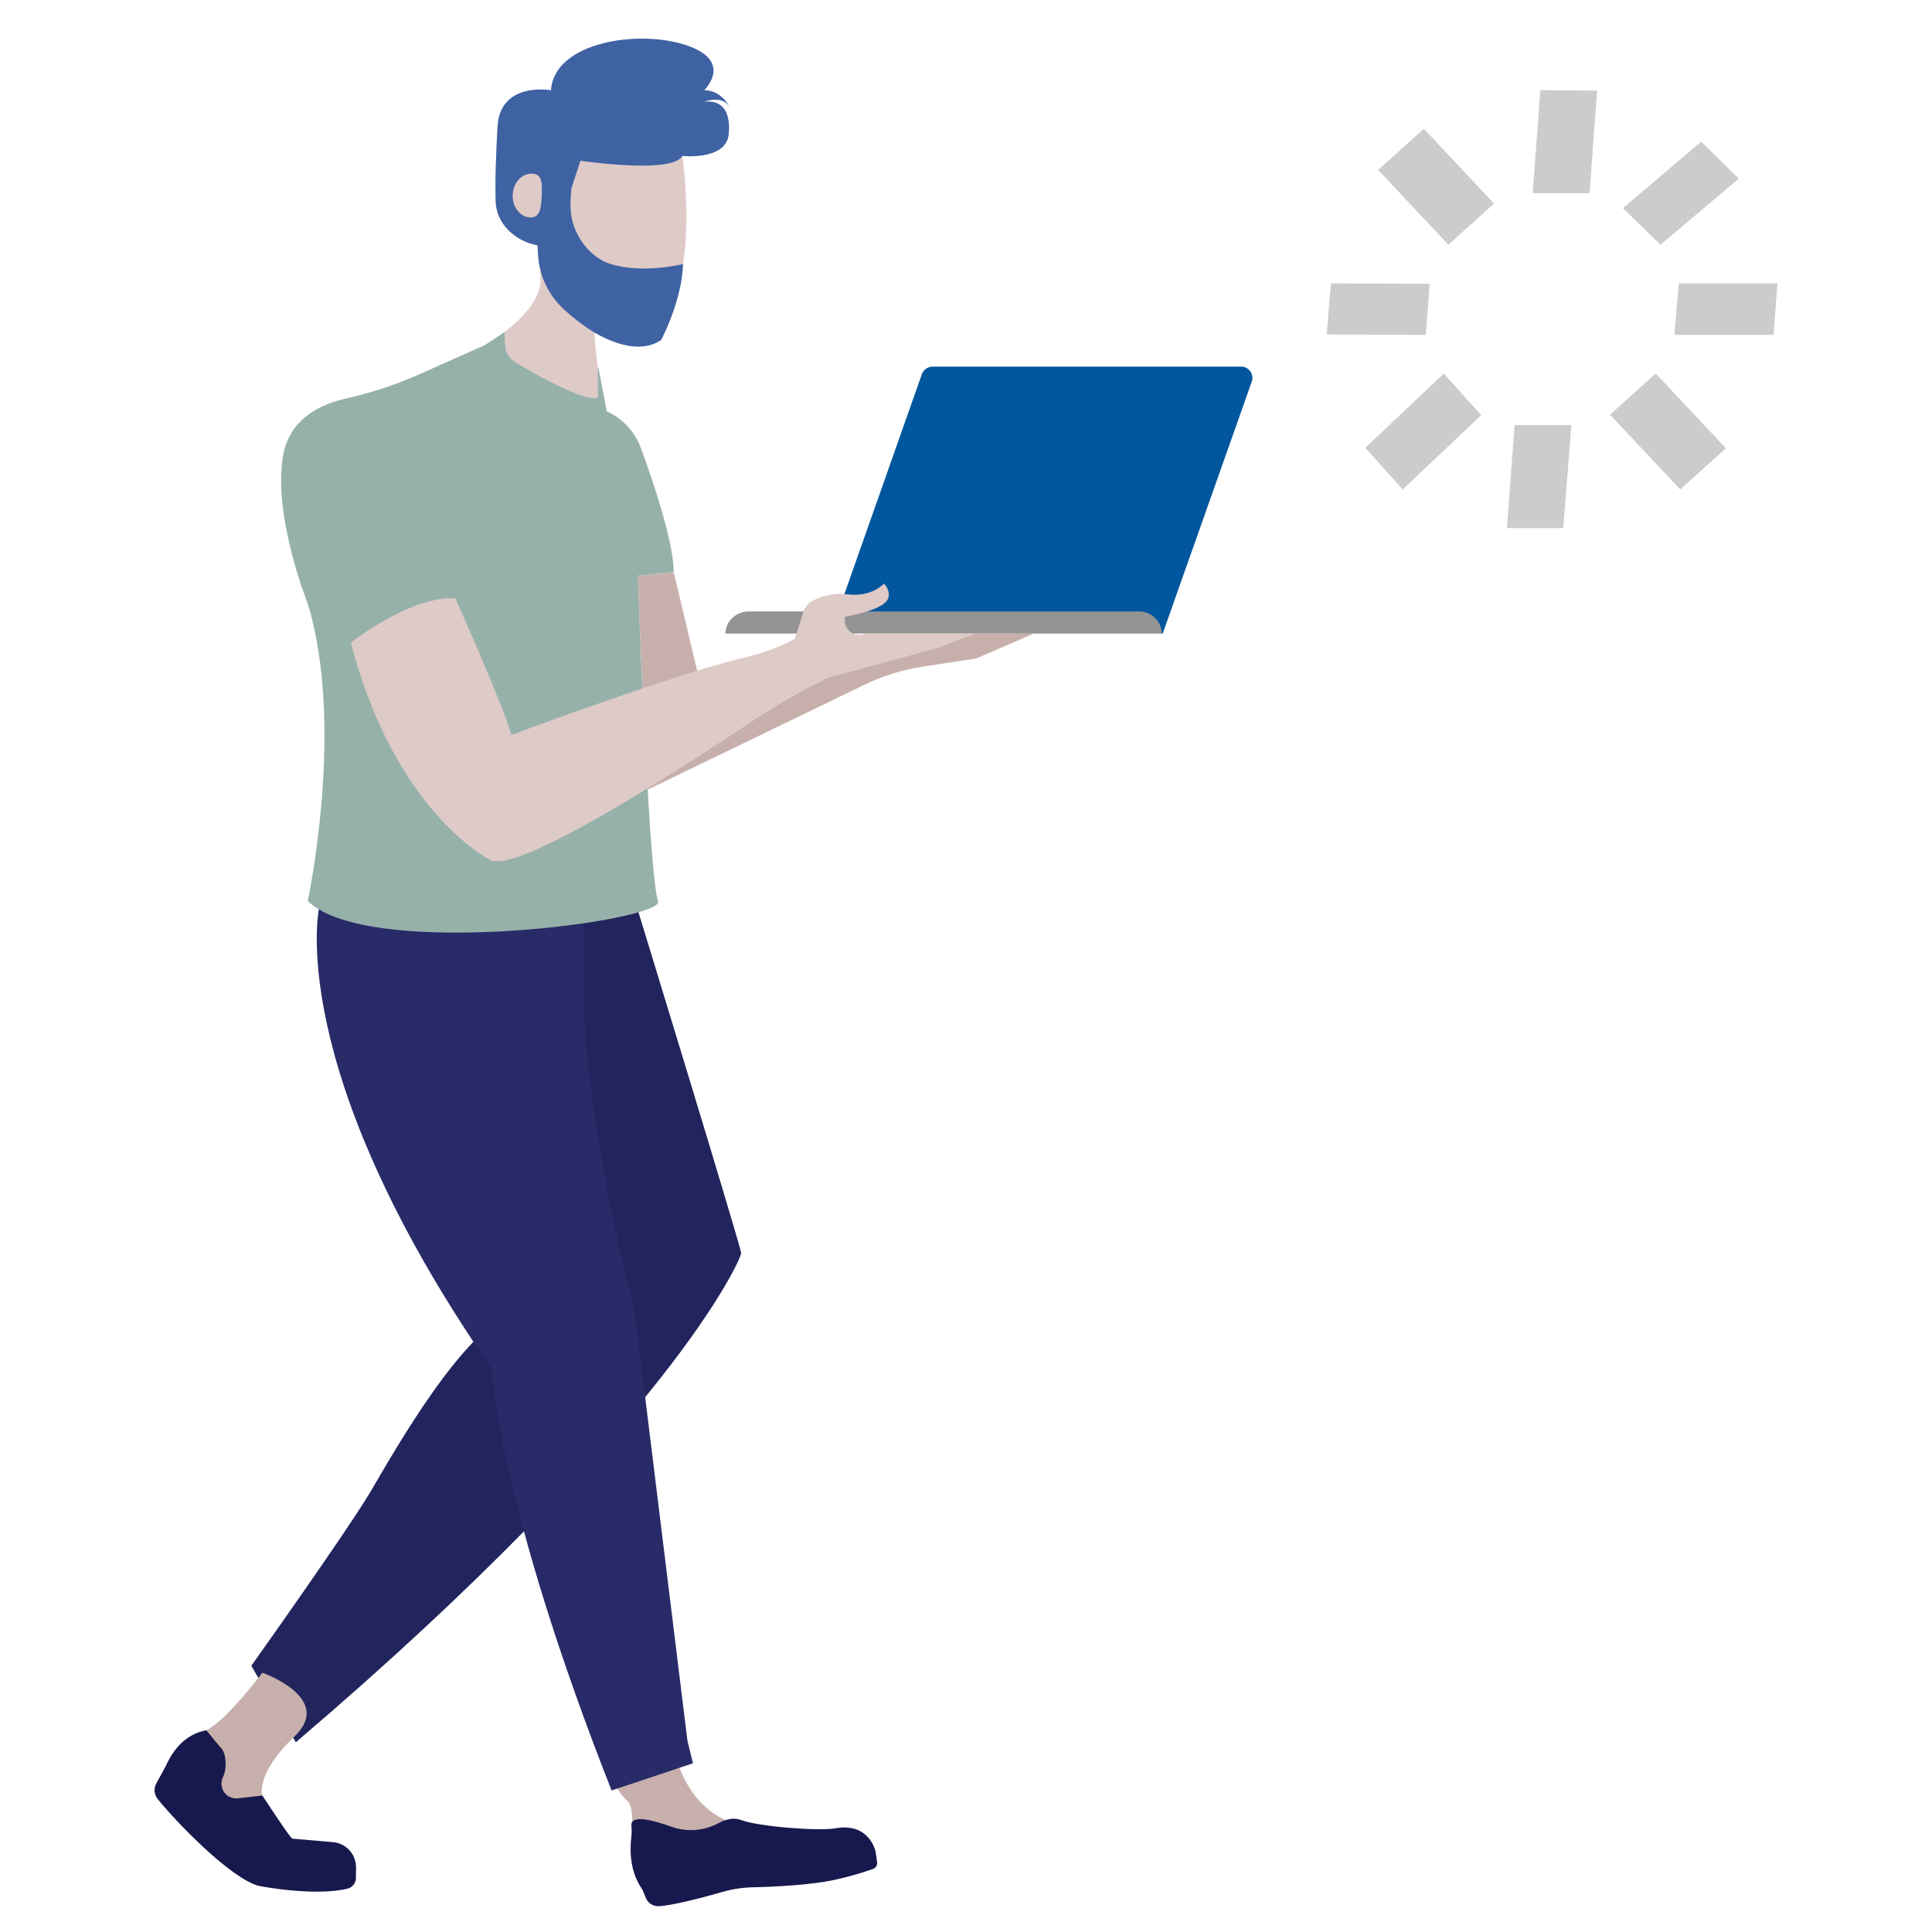 <svg width="150" height="150" viewBox="0 0 150 150" fill="none" xmlns="http://www.w3.org/2000/svg" style="width: 200px; height: 200px;"><style>
     .loading20-a {animation:loading20-pulse 1s infinite linear; opacity: .2;}
     .loading20-b {animation:loading20-pulse 1s 143ms infinite linear; opacity: .2;}
     .loading20-c {animation:loading20-pulse 1s 286ms infinite linear; opacity: .2;}
     .loading20-d {animation:loading20-pulse 1s 429ms infinite linear; opacity: .2;}
     .loading20-e {animation:loading20-pulse 1s 572ms infinite linear; opacity: .2;}
     .loading20-f {animation:loading20-pulse 1s 715ms infinite linear; opacity: .2;}
     .loading20-g {animation:loading20-pulse 1s 858ms infinite linear; opacity: .2;}
     .loading20-h {animation:loading20-pulse 1s 1s infinite linear; opacity: .2;}
     @keyframes loading20-pulse {
         0%{opacity: .2;}
         30%{opacity: 1;}
         50%{opacity: .2;}
         100%{opacity: .2;}
     }
     @media (prefers-reduced-motion: reduce) {
         .loading20-a, .loading20-b, .loading20-c, .loading20-d, .loading20-e, .loading20-f, .loading20-g, .loading20-h {
             animation: none;
         }
     }
    </style><path class="fillCls10" d="M49.292 69.912C49.292 69.912 57.543 96.847 57.543 97.294C57.543 97.742 52.031 110.484 22.966 135.272L19.512 129.33C19.512 129.33 27.028 118.771 28.818 115.728C30.608 112.686 35.887 103.29 39.914 101.858C43.941 100.426 32.398 72.4 32.398 72.4L49.292 69.912Z" fill="#22245E" stroke-width="2px" style="animation-duration: 1s;"></path><path class="fillCls9" d="M12.835 137.187L12.137 138.458C12.031 138.648 11.985 138.866 12.004 139.083C12.023 139.3 12.107 139.506 12.244 139.675C13.569 141.339 17.864 145.832 20.101 146.422C20.101 146.422 24.36 147.263 26.973 146.637C27.163 146.592 27.331 146.485 27.451 146.332C27.572 146.179 27.637 145.99 27.636 145.796V144.937L20.101 143.738L15.448 140.48L13.926 136.758L12.835 137.187Z" fill="#17184D" stroke-width="2px" style="animation-duration: 1s;"></path><path class="fillCls3" d="M20.369 129.867C20.369 129.867 17.631 133.536 16.02 134.341C15.041 134.853 14.293 135.716 13.926 136.758L19.51 142.485L20.369 139.406C20.369 139.406 19.778 137.778 22.874 134.807C25.97 131.836 20.369 129.867 20.369 129.867Z" fill="rgba(199,176,172,1)" stroke-width="2px" style="animation-duration: 1s;"></path><path class="fillCls9" d="M20.371 139.407C20.371 139.407 22.555 142.753 22.698 142.753L25.848 143.022C26.33 143.062 26.781 143.28 27.112 143.634C27.443 143.988 27.63 144.452 27.637 144.937C27.637 145.044 27.619 145.134 27.619 145.223C27.619 145.313 23.807 146.333 20.407 145.313C20.407 145.313 12.89 139.854 12.586 137.921C12.586 137.921 13.338 134.807 16.022 134.342L17.096 135.648C17.615 136.078 17.615 137.384 17.311 137.975C17.189 138.226 17.163 138.512 17.235 138.782C17.307 139.051 17.474 139.286 17.704 139.442V139.442C17.932 139.591 18.204 139.655 18.474 139.621L20.371 139.407Z" fill="#17184D" stroke-width="2px" style="animation-duration: 1s;"></path><path class="fillCls9" d="M49.543 145.849L50.116 147.299C50.194 147.517 50.341 147.703 50.535 147.829C50.729 147.955 50.959 148.014 51.19 147.997C52.048 147.943 53.999 147.496 56.093 146.887C56.85 146.669 57.632 146.549 58.42 146.529C60.12 146.493 63.27 146.35 65.239 145.849C66.105 145.647 66.96 145.396 67.798 145.097C67.895 145.056 67.976 144.986 68.031 144.896C68.085 144.806 68.11 144.701 68.102 144.596L67.977 143.737L56.916 144.632L52.621 144.507L49.543 145.849Z" fill="#17184D" stroke-width="2px" style="animation-duration: 1s;"></path><path class="fillCls3" d="M47.09 137.259C47.09 137.259 48.003 139.299 48.683 139.8C49.363 140.301 48.987 143.147 48.987 143.147L54.517 143.97L58.168 141.769C58.168 141.769 53.425 141.823 52.101 134.968C51.403 131.299 47.09 137.259 47.09 137.259Z" fill="rgba(199,176,172,1)" stroke-width="2px" style="animation-duration: 1s;"></path><path class="fillCls8" d="M24.791 70.395C24.791 70.395 21.91 82.78 38.178 106.279C38.178 106.279 38.643 116.588 47.484 139.012L53.802 136.901L53.372 135.147L49.292 101.984C49.292 101.984 45.927 89.098 45.355 78.95V71.684L24.791 70.395Z" fill="#292B68" stroke-width="2px" style="animation-duration: 1s;"></path><path class="fillCls6" d="M96.359 28.463H72.412C72.228 28.463 72.049 28.52 71.898 28.625C71.748 28.731 71.634 28.881 71.571 29.053L65.45 46.431C65.405 46.563 65.391 46.704 65.411 46.842C65.431 46.98 65.483 47.111 65.564 47.224C65.644 47.338 65.75 47.431 65.874 47.495C65.997 47.56 66.134 47.594 66.274 47.595L90.273 49.188L97.182 29.644C97.231 29.511 97.247 29.369 97.229 29.229C97.211 29.088 97.16 28.954 97.079 28.838C96.998 28.722 96.89 28.628 96.765 28.562C96.639 28.497 96.5 28.463 96.359 28.463V28.463Z" fill="#01579D" stroke-width="2px" style="animation-duration: 1s;"></path><path class="fillCls7" d="M65.684 49.188H90.203C90.198 48.956 90.148 48.727 90.054 48.515C89.961 48.303 89.826 48.111 89.658 47.951C89.49 47.792 89.292 47.667 89.075 47.584C88.858 47.501 88.627 47.462 88.396 47.47H58.15C57.148 47.47 56.324 48.239 56.324 49.188H65.684Z" fill="rgba(148,148,148,1)" stroke-width="2px" style="animation-duration: 1s;"></path><path class="fillCls2" d="M52.978 12.105C52.978 12.105 54.141 20.069 51.993 23.649C51.993 23.649 50.025 25.797 49.846 26.065C49.667 26.333 46.087 24.991 46.087 24.991C46.087 24.991 46.356 30.002 46.982 30.897C46.982 30.897 44.208 32.597 37.676 26.781C37.676 26.781 42.06 24.329 41.971 21.627C41.882 18.924 41.613 16.938 41.613 16.938C41.613 16.938 38.571 17.206 38.929 14.611C39.286 12.016 41.613 13.179 41.613 13.179L44.477 9.868L52.978 12.105Z" fill="rgba(222,202,199,1)" stroke-width="2px" style="animation-duration: 1s;"></path><path class="fillCls4" d="M49.647 48.06L49.54 44.695L52.314 44.409C52.26 41.939 50.721 37.411 49.737 34.727C49.263 33.485 48.317 32.481 47.106 31.935L46.426 28.373V30.843C45.674 31.273 42.381 29.537 40.287 28.302C39.16 27.64 39.178 27.103 39.178 25.778L37.674 26.781L32.609 29.036C30.773 29.854 28.861 30.49 26.9 30.933C25.057 31.326 22.515 32.4 21.979 35.353C21.155 40.06 23.893 46.861 23.893 46.861C26.811 56.4 23.893 69.948 23.893 69.948C28.6 74.601 51.759 71.505 51.097 69.948C50.435 68.391 49.647 48.06 49.647 48.06Z" fill="rgba(150,177,170,1)" stroke-width="2px" style="animation-duration: 1s;"></path><path class="fillCls3" d="M71.234 49.188L54.411 53.269L52.317 44.464L52.156 44.428L49.543 44.696L49.65 48.061C49.65 48.061 49.937 55.166 50.295 61.305L67.046 53.197C68.518 52.474 70.094 51.985 71.717 51.748L75.798 51.121L80.272 49.188H71.234Z" fill="rgba(199,176,172,1)" stroke-width="2px" style="animation-duration: 1s;"></path><path class="fillCls5" d="M95.662 29.627H72.933L67.35 45.43C67.31 45.547 67.299 45.672 67.317 45.795C67.335 45.917 67.382 46.034 67.453 46.135C67.525 46.236 67.619 46.319 67.728 46.377C67.838 46.435 67.96 46.466 68.083 46.468L89.56 46.844L93.479 35.783L95.662 29.627Z" fill="rgba(202,202,202,0)" stroke-width="2px" style="animation-duration: 1s;"></path><path class="fillCls2" d="M27.242 49.904C27.242 49.904 31.77 46.271 35.349 46.45C35.349 46.45 39.054 54.683 39.699 57.063C39.699 57.063 52.548 52.267 57.757 51.068C59.132 50.75 60.462 50.257 61.712 49.6V49.6L62.356 47.56C62.425 47.331 62.544 47.12 62.705 46.944C62.866 46.767 63.065 46.629 63.287 46.54C64.08 46.173 64.961 46.037 65.828 46.146C67.689 46.379 68.638 45.305 68.638 45.305C68.638 45.305 69.479 46.2 68.638 46.862C67.797 47.524 65.595 47.882 65.595 47.882V48.132C65.587 48.323 65.628 48.512 65.713 48.682C65.799 48.852 65.928 48.997 66.086 49.103C66.244 49.209 66.427 49.273 66.617 49.288C66.807 49.303 66.997 49.268 67.17 49.188H75.761L72.772 50.316L64.235 52.642C62.216 53.641 60.262 54.765 58.383 56.007C53.032 59.587 41.273 67.175 38.464 66.853H38.213C38.213 66.853 30.75 63.327 27.242 49.904Z" fill="rgba(222,202,199,1)" stroke-width="2px" style="animation-duration: 1s;"></path><path class="fillCls9" d="M49.038 142.378C48.949 143.237 48.734 145.062 49.861 146.691C51.312 146.713 52.756 146.502 54.139 146.065C56.304 145.331 56.877 145.08 58.702 145.313C60.528 145.546 65.861 145.385 67.973 143.738C67.973 143.738 67.508 141.483 64.877 141.948C63.588 142.181 58.881 141.823 57.539 141.304C56.966 141.089 56.34 141.25 55.803 141.537C55.244 141.842 54.626 142.026 53.99 142.075C53.355 142.124 52.716 142.039 52.116 141.823C50.631 141.286 48.966 140.874 49.02 141.734C49.044 141.947 49.05 142.163 49.038 142.378Z" fill="#17184D" stroke-width="2px" style="animation-duration: 1s;"></path><path class="fillCls1" d="M54.676 7.9C54.676 7.9 56.036 7.363 56.609 8.258C56.609 8.258 56.018 7.005 54.676 7.005C54.676 7.005 57.003 4.768 53.298 3.515C49.593 2.262 43.043 3.246 42.775 7.005C42.775 7.005 38.801 6.289 38.622 9.868C38.533 11.604 38.425 13.788 38.479 15.613C38.533 17.439 40.054 18.745 41.736 19.049L41.772 19.801C41.875 21.453 42.628 22.998 43.866 24.096C44.568 24.739 45.329 25.314 46.139 25.814C47.983 26.87 49.898 27.354 51.329 26.405C51.329 26.405 52.958 23.345 53.029 20.499C53.029 20.499 49.933 21.287 47.41 20.499C45.763 19.998 44.296 18.101 44.296 16.025C44.289 15.553 44.313 15.08 44.367 14.611L45.065 12.481C46.336 12.66 52.26 13.412 52.976 12.105C52.976 12.105 56.197 12.463 56.555 10.584C56.555 10.584 57.092 7.631 54.676 7.9Z" fill="#3F62A3" stroke-width="2px" style="animation-duration: 1s;"></path><path class="fillCls2" d="M39.806 15.148C39.77 16.079 40.397 16.866 41.184 16.884C41.972 16.902 42.025 16.043 42.061 15.094C42.097 14.146 42.079 13.502 41.292 13.484C40.504 13.466 39.824 14.2 39.806 15.148Z" fill="rgba(222,202,199,1)" stroke-width="2px" style="animation-duration: 1s;"></path><path class="loading20-h fillCls11" d="M107 13.196L110.549 10L116 15.804L112.451 19L107 13.196Z" fill="#000000" stroke-width="2px" style="animation-duration: 1s;"></path><path class="loading20-g fillCls11" d="M111 22.032L110.697 26L103 25.968L103.336 22L111 22.032Z" fill="#000000" stroke-width="2px" style="animation-duration: 1s;"></path><path class="loading20-f fillCls11" d="M115 32.233L108.907 38L106 34.767L112.093 29L115 32.233Z" fill="#000000" stroke-width="2px" style="animation-duration: 1s;"></path><path class="loading20-e fillCls11" d="M121.375 41H117L117.59 33H122L121.375 41Z" fill="#000000" stroke-width="2px" style="animation-duration: 1s;"></path><path class="loading20-d fillCls11" d="M134 34.804L130.451 38L125 32.196L128.549 29L134 34.804Z" fill="#000000" stroke-width="2px" style="animation-duration: 1s;"></path><path class="loading20-c fillCls11" d="M130.336 22H138L137.697 26H130L130.336 22Z" fill="#000000" stroke-width="2px" style="animation-duration: 1s;"></path><path class="loading20-b fillCls11" d="M135 13.873L128.918 19L126 16.159L132.082 11L135 13.873Z" fill="#000000" stroke-width="2px" style="animation-duration: 1s;"></path><path class="loading20-a fillCls11" d="M123.41 15H119L119.59 7L124 7.036L123.41 15Z" fill="#000000" stroke-width="2px" style="animation-duration: 1s;"></path></svg>